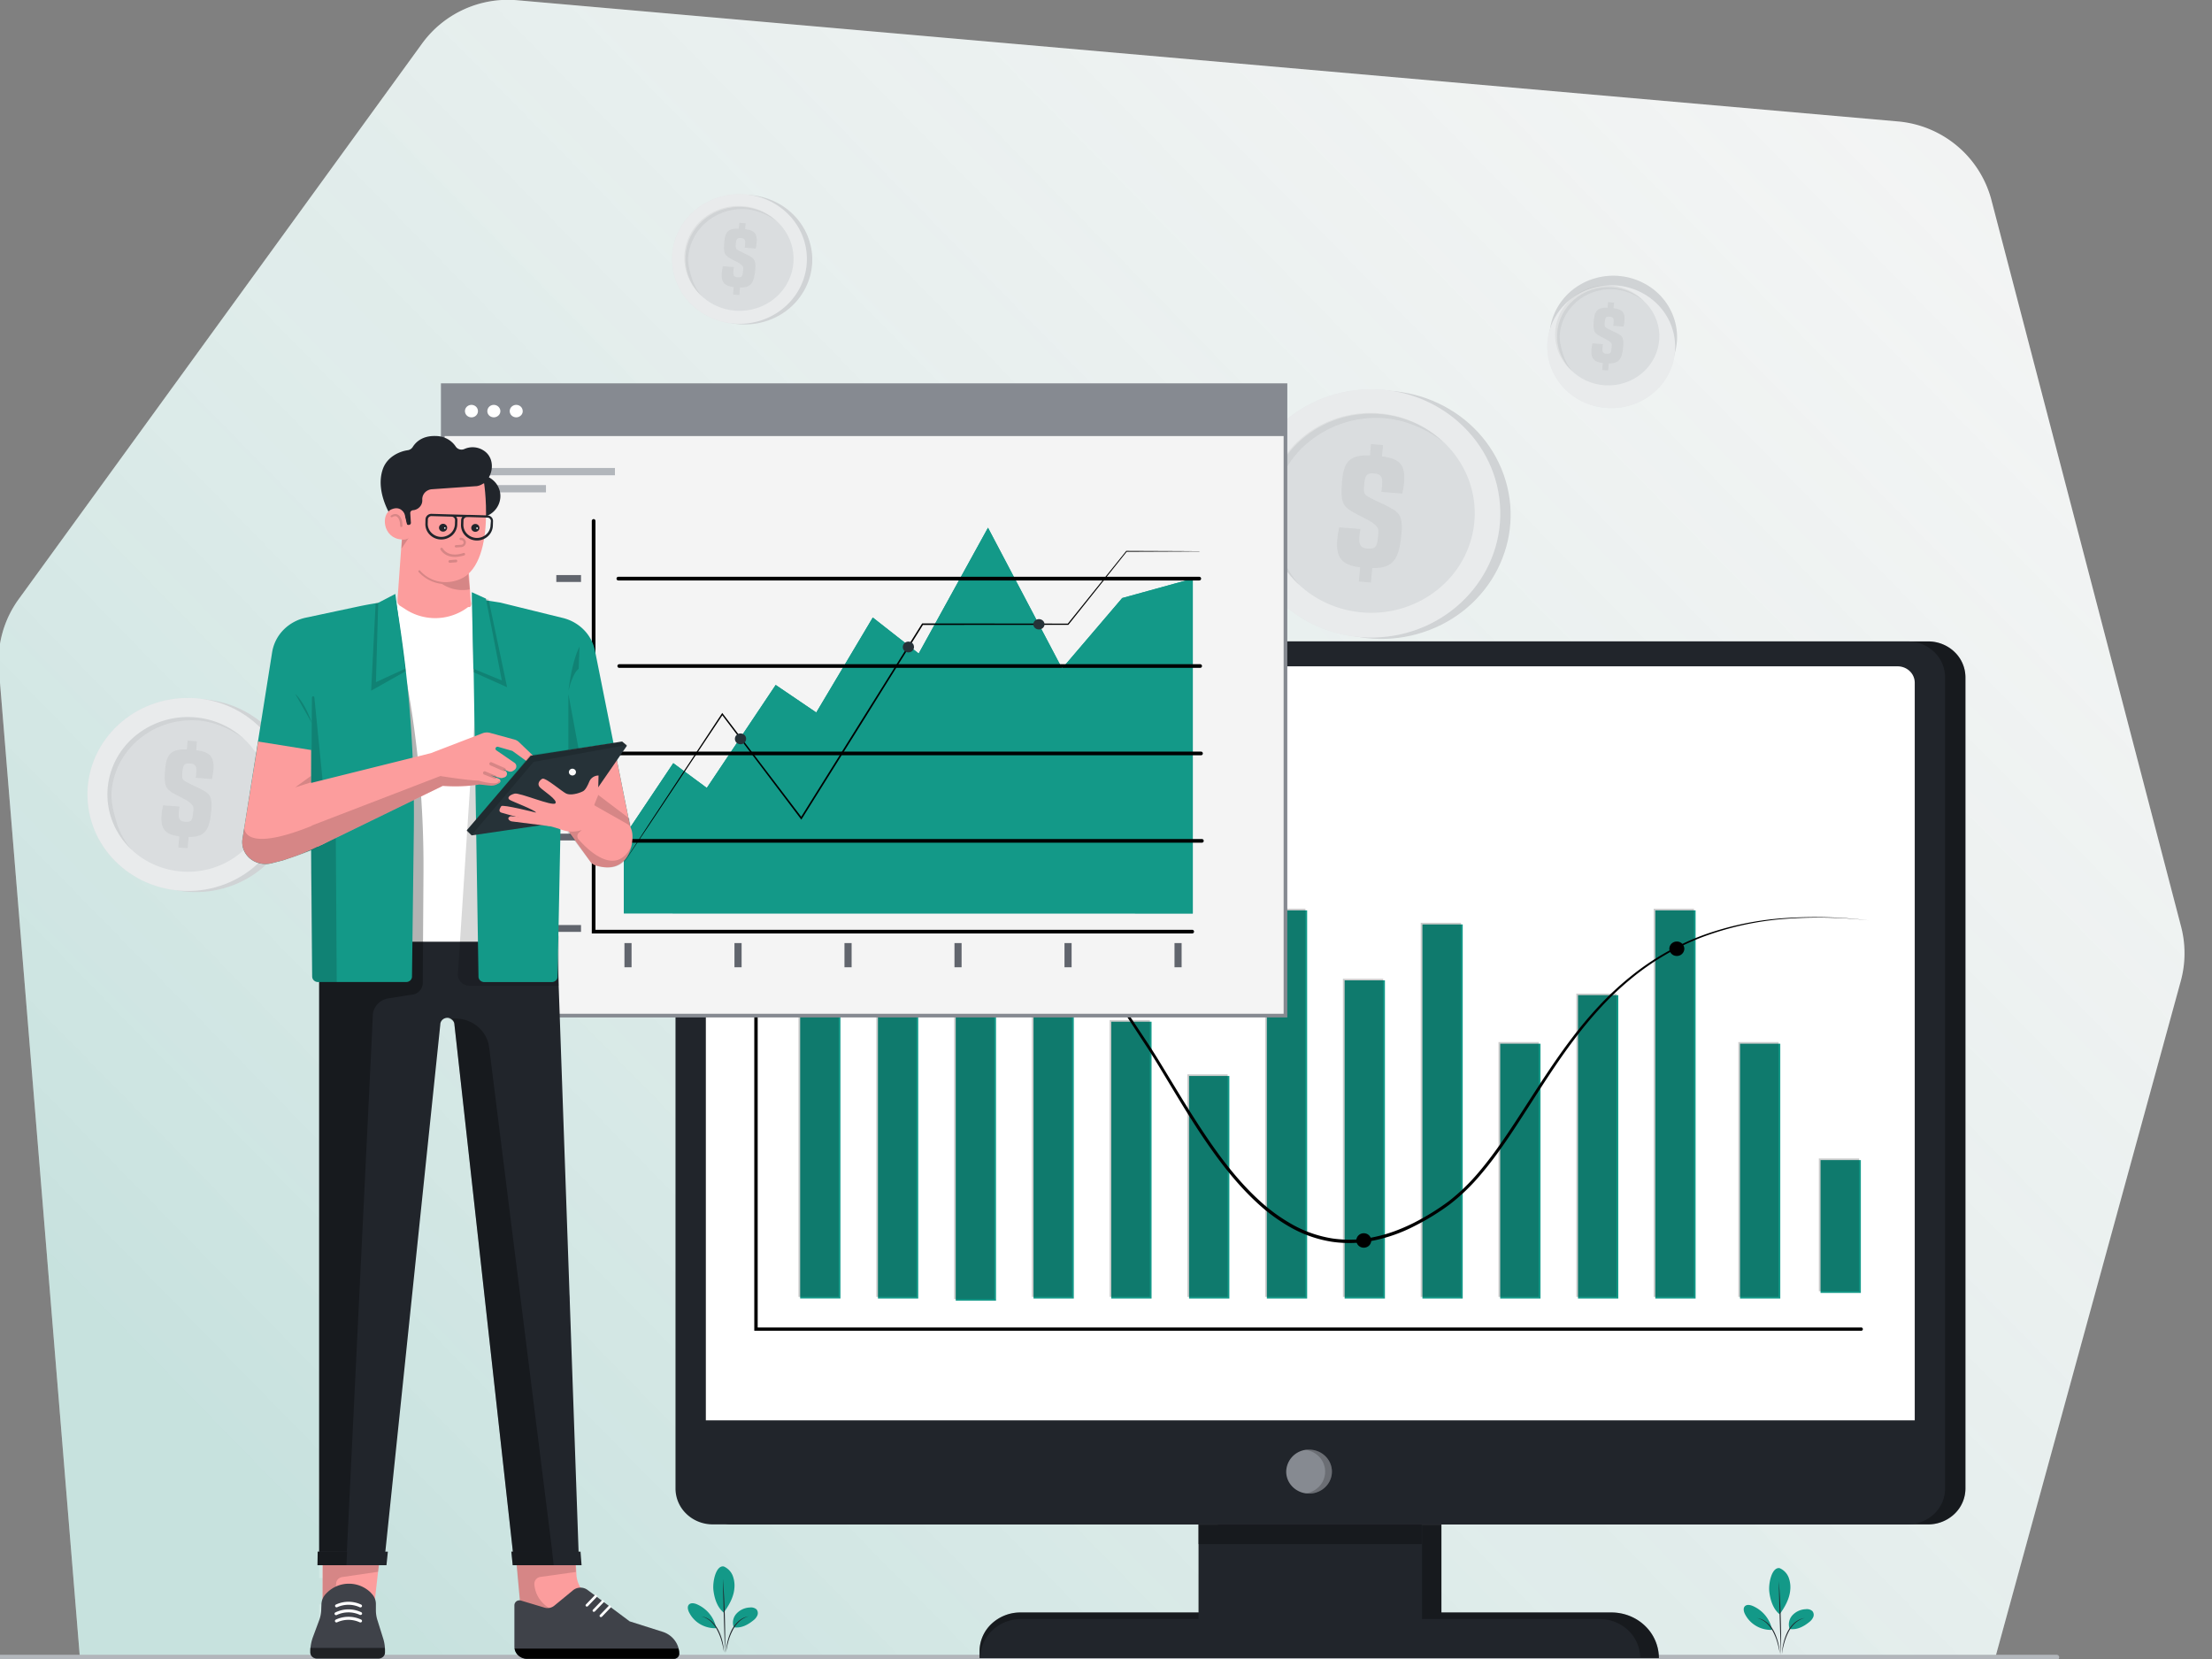 <svg width="600" height="450" fill="none" xmlns="http://www.w3.org/2000/svg"><rect width="100%" height="100%" fill="#808080" stroke="none"/><g clip-path="url(#clip0)"><path d="M21.63 449.1L-.29 181.64a28.6 28.6 0 015.37-19.13L114.46 11.85A28.8 28.8 0 01140.36.07l374.46 32.87a28.9 28.9 0 0116.08 6.67 28.64 28.64 0 019.28 14.69l51.44 197.06a28.58 28.58 0 01-.09 14.75l-50.35 183.64-519.55-.65z" fill="#F4F4F4"/><path d="M21.63 449.1L-.29 181.64a28.6 28.6 0 015.37-19.13L114.46 11.85A28.8 28.8 0 01140.36.07l374.46 32.87a28.9 28.9 0 0116.08 6.67 28.64 28.64 0 019.28 14.69l51.44 197.06a28.58 28.58 0 01-.09 14.75l-50.35 183.64-519.55-.65z" fill="url(#paint0_linear)"/><path d="M386.1 171.47c18.3-6.04 28.03-25.2 21.75-42.78-6.29-17.6-26.21-26.95-44.51-20.9-18.3 6.03-28.03 25.19-21.75 42.78 6.29 17.58 26.22 26.94 44.51 20.9z" fill="#DADDDF"/><path opacity=".05" d="M386.1 171.47c18.3-6.04 28.03-25.2 21.75-42.78-6.29-17.6-26.21-26.95-44.51-20.9-18.3 6.03-28.03 25.19-21.75 42.78 6.29 17.58 26.22 26.94 44.51 20.9z" fill="#000"/><path d="M374.54 172.84c19.3-1.38 33.76-17.54 32.31-36.09-1.44-18.54-18.25-32.45-37.54-31.06-19.3 1.39-33.76 17.54-32.32 36.09 1.44 18.54 18.25 32.45 37.55 31.06z" fill="#DADDDF"/><path opacity=".4" d="M374.54 172.84c19.3-1.38 33.76-17.54 32.31-36.09-1.44-18.54-18.25-32.45-37.54-31.06-19.3 1.39-33.76 17.54-32.32 36.09 1.44 18.54 18.25 32.45 37.55 31.06z" fill="#fff"/><path d="M386.14 162.51c13.39-7.54 17.87-24.09 10.02-36.95-7.85-12.87-25.06-17.18-38.44-9.64-13.39 7.55-17.87 24.1-10.02 36.96 7.85 12.87 25.06 17.18 38.44 9.63z" fill="#DADDDF"/><path opacity=".05" d="M345.31 138.1a26.68 26.68 0 019.87-18.37 28.85 28.85 0 0120.48-6.28c5.79.46 11.6 3.14 15.8 6.4a28.19 28.19 0 00-9.22-5.85 29.07 29.07 0 00-21.66.23 28.14 28.14 0 00-9.09 6.03 26.89 26.89 0 00-5.96 8.94 26.07 26.07 0 00.5 20.82 27.04 27.04 0 006.4 8.66 26.7 26.7 0 01-5.52-10.22c-.93-3.1-1.9-6.96-1.6-10.37z" fill="#000"/><path opacity=".05" d="M368.6 157.74l.34-3.86c-4.52-.56-6.66-2.24-6.2-7.49.09-1.13.27-2.25.55-3.35l5.73.46c-.12.5-.2 1.01-.24 1.53-.2 2.28-.16 3.58 2.16 3.77 2.32.19 2.6-.59 2.88-3.52.12-1.44.16-1.93-.6-2.7-1.57-1.66-5.7-3.05-7.6-4.6-1.7-1.33-1.96-3.05-1.56-7.66.48-5.3 2.27-6.96 7.55-6.78l.27-3.07 3.25.26-.27 3.07c4.83.59 6.39 2.36 5.98 7.07a20.92 20.92 0 01-.48 3.01l-5.67-.46c.08-.46.13-.92.2-1.68.18-2.08-.04-3.15-2.2-3.32-1.87-.15-2.43.4-2.65 2.88-.22 2.58-.09 2.84 1.6 3.72 1.83 1 3.64 1.7 5.23 2.57 2.22 1.28 3.73 1.9 3.28 7-.63 7.2-2.24 9.56-7.94 9.5l-.35 3.91-3.25-.26z" fill="#000"/><path d="M207.98 87.05c9.55-3.15 14.63-13.15 11.35-22.33-3.28-9.18-13.69-14.07-23.24-10.91-9.55 3.15-14.63 13.15-11.35 22.33 3.28 9.18 13.69 14.07 23.24 10.91z" fill="#DADDDF"/><path opacity=".05" d="M207.98 87.05c9.55-3.15 14.63-13.15 11.35-22.33-3.28-9.18-13.69-14.07-23.24-10.91-9.55 3.15-14.63 13.15-11.35 22.33 3.28 9.18 13.69 14.07 23.24 10.91z" fill="#000"/><path d="M201.94 87.78c10.07-.73 17.63-9.16 16.87-18.84-.75-9.68-9.52-16.94-19.6-16.22-10.07.72-17.62 9.16-16.87 18.84.76 9.68 9.53 16.94 19.6 16.22z" fill="#DADDDF"/><path opacity=".4" d="M201.94 87.78c10.07-.73 17.63-9.16 16.87-18.84-.75-9.68-9.52-16.94-19.6-16.22-10.07.72-17.62 9.16-16.87 18.84.76 9.68 9.53 16.94 19.6 16.22z" fill="#fff"/><path d="M208 82.38c7-3.94 9.34-12.58 5.24-19.3-4.1-6.72-13.09-8.97-20.08-5.03-6.99 3.94-9.33 12.58-5.23 19.3 4.1 6.72 13.09 8.97 20.07 5.03z" fill="#DADDDF"/><path opacity=".05" d="M186.69 69.63c.16-1.84.7-3.64 1.58-5.28a14.2 14.2 0 013.56-4.3c1.48-1.2 3.18-2.1 5.01-2.67 1.84-.56 3.77-.77 5.69-.62 3.03.34 5.9 1.5 8.26 3.35a14.7 14.7 0 00-4.82-3.15 15.17 15.17 0 00-16.21 3.2 14.05 14.05 0 00-3.14 4.71 13.6 13.6 0 00.35 10.97 14.14 14.14 0 003.43 4.52 13.87 13.87 0 01-2.87-5.33c-.5-1.6-1-3.62-.84-5.4z" fill="#000"/><path opacity=".05" d="M198.85 79.89l.18-2.02c-2.36-.3-3.48-1.16-3.24-3.9.05-.6.15-1.18.3-1.75l2.98.23c-.06.27-.1.53-.13.8-.1 1.2-.08 1.87 1.13 1.97 1.22.1 1.36-.3 1.5-1.84.06-.75.08-1-.32-1.4-.82-.88-2.98-1.6-3.96-2.41-.89-.7-1.03-1.6-.82-4 .24-2.76 1.19-3.64 3.94-3.54l.14-1.6 1.7.13-.14 1.6c2.52.31 3.35 1.24 3.12 3.69-.04.53-.12 1.05-.25 1.57l-2.97-.25c.06-.29.1-.58.11-.87.1-1.09 0-1.64-1.15-1.74-.96-.07-1.27.22-1.38 1.5-.1 1.3-.05 1.5.84 1.95.95.52 1.91.89 2.72 1.34 1.16.67 1.95 1 1.72 3.68-.33 3.76-1.17 4.99-4.15 4.96l-.18 2.04-1.69-.14z" fill="#000"/><path d="M61.99 240.55c14.22-4.7 21.79-19.59 16.9-33.26-4.88-13.67-20.37-20.94-34.6-16.25-14.21 4.7-21.78 19.59-16.9 33.26 4.89 13.67 20.38 20.94 34.6 16.25z" fill="#DADDDF"/><path opacity=".05" d="M61.99 240.55c14.22-4.7 21.79-19.59 16.9-33.26-4.88-13.67-20.37-20.94-34.6-16.25-14.21 4.7-21.78 19.59-16.9 33.26 4.89 13.67 20.38 20.94 34.6 16.25z" fill="#000"/><path d="M52.98 241.6c15-1.09 26.24-13.65 25.12-28.06-1.12-14.41-14.19-25.23-29.18-24.15-15 1.08-26.25 13.64-25.12 28.06 1.12 14.41 14.18 25.22 29.18 24.14z" fill="#DADDDF"/><path opacity=".4" d="M52.98 241.6c15-1.09 26.24-13.65 25.12-28.06-1.12-14.41-14.19-25.23-29.18-24.15-15 1.08-26.25 13.64-25.12 28.06 1.12 14.41 14.18 25.22 29.18 24.14z" fill="#fff"/><path d="M62.01 233.58c10.4-5.87 13.9-18.73 7.8-28.73-6.1-10-19.48-13.35-29.89-7.48-10.4 5.86-13.89 18.72-7.79 28.72 6.1 10 19.48 13.35 29.88 7.49z" fill="#DADDDF"/><path opacity=".05" d="M30.27 214.6a20.38 20.38 0 012.35-7.88 21.16 21.16 0 015.31-6.4 22.1 22.1 0 017.46-3.97c2.73-.83 5.6-1.14 8.47-.91 4.5.36 9.01 2.44 12.29 4.97a21.96 21.96 0 00-7.17-4.43 22.62 22.62 0 00-16.7.28 21.9 21.9 0 00-7 4.67c-2 1.98-3.57 4.32-4.62 6.89a20.27 20.27 0 00.3 16.06 21 21 0 004.85 6.73 20.7 20.7 0 01-4.31-7.95c-.71-2.41-1.46-5.4-1.23-8.06z" fill="#000"/><path opacity=".05" d="M48.38 229.86l.26-3c-3.51-.46-5.18-1.74-4.82-5.82.07-.88.21-1.75.43-2.6l4.45.35c-.09.4-.15.8-.19 1.2-.15 1.76-.12 2.78 1.69 2.92 1.8.15 2.01-.45 2.22-2.73.1-1.12.12-1.5-.48-2.1-1.22-1.3-4.44-2.37-5.9-3.57-1.33-1.04-1.54-2.38-1.23-5.96.36-4.14 1.77-5.4 5.88-5.27l.2-2.38 2.53.2-.21 2.38c3.76.46 4.97 1.84 4.65 5.5-.07.79-.2 1.57-.37 2.34l-4.4-.36c.07-.43.12-.87.14-1.3.15-1.62-.02-2.45-1.7-2.59-1.44-.11-1.89.32-2.06 2.24-.17 2-.07 2.21 1.25 2.9 1.43.77 2.83 1.31 4.06 2 1.73.99 2.9 1.47 2.55 5.44-.48 5.59-1.74 7.42-6.17 7.36l-.27 3.05-2.51-.2z" fill="#000"/><path d="M443.22 107.13c9.04-2.98 13.84-12.44 10.74-21.12-3.1-8.68-12.94-13.3-21.98-10.32-9.03 2.98-13.84 12.44-10.73 21.12 3.1 8.69 12.94 13.3 21.97 10.32z" fill="#DADDDF"/><path opacity=".05" d="M443.22 107.13c9.04-2.98 13.84-12.44 10.74-21.12-3.1-8.68-12.94-13.3-21.98-10.32-9.03 2.98-13.84 12.44-10.73 21.12 3.1 8.69 12.94 13.3 21.97 10.32z" fill="#000"/><path d="M438.25 110.66c9.55-.64 16.75-8.6 16.08-17.78-.66-9.19-8.95-16.1-18.5-15.46-9.55.64-16.75 8.6-16.08 17.78.66 9.18 8.95 16.1 18.5 15.46z" fill="#DADDDF"/><path opacity=".4" d="M438.25 110.66c9.55-.64 16.75-8.6 16.08-17.78-.66-9.19-8.95-16.1-18.5-15.46-9.55.64-16.75 8.6-16.08 17.78.66 9.18 8.95 16.1 18.5 15.46z" fill="#fff"/><path d="M443.25 102.71c6.6-3.72 8.82-11.89 4.94-18.24-3.87-6.35-12.37-8.48-18.98-4.76-6.6 3.73-8.82 11.9-4.94 18.25 3.87 6.35 12.37 8.48 18.98 4.75z" fill="#DADDDF"/><path opacity=".05" d="M423.09 90.65a13.2 13.2 0 014.87-9.06 14.27 14.27 0 0110.11-3.1 15.4 15.4 0 017.81 3.15 13.9 13.9 0 00-4.56-3.11 14.37 14.37 0 00-15.59 2.94 13.23 13.23 0 00-3 4.54 12.85 12.85 0 00.48 10.53 13.42 13.42 0 003.4 4.28 13.14 13.14 0 01-2.73-5.07c-.46-1.49-.94-3.4-.79-5.1z" fill="#000"/><path opacity=".05" d="M434.6 100.37l.16-1.9c-2.23-.28-3.29-1.1-3.06-3.69a9.7 9.7 0 01.27-1.65l2.83.23c-.06.24-.1.5-.12.75-.1 1.12-.08 1.77 1.07 1.84 1.15.08 1.28-.29 1.4-1.73.06-.71.09-.96-.29-1.33-.77-.83-2.81-1.51-3.75-2.28-.84-.66-.96-1.5-.77-3.78.23-2.62 1.12-3.44 3.73-3.35l.13-1.51 1.6.12-.13 1.52c2.4.29 3.16 1.17 2.95 3.5-.04.5-.12.99-.23 1.48l-2.8-.23c.05-.27.08-.55.1-.83.09-1.03 0-1.55-1.09-1.64-.92-.08-1.2.2-1.3 1.43-.12 1.22-.05 1.38.78 1.84.91.49 1.8.83 2.59 1.26 1.1.63 1.84.92 1.62 3.47-.31 3.54-1.1 4.7-3.92 4.68l-.18 1.93-1.6-.13z" fill="#000"/><path d="M557.84 450.23H-13.53a.74.74 0 01-.5-.2.67.67 0 010-.98c.13-.13.31-.2.5-.2h571.37c.2 0 .38.07.51.2a.68.68 0 010 .98.73.73 0 01-.5.2z" fill="#B2B6BB"/><path d="M276.74 437.38H437.1c3.41 0 6.69 1.3 9.1 3.62a12.13 12.13 0 013.77 8.75H265.7v-1.77a10.25 10.25 0 013.23-7.5 11.4 11.4 0 017.8-3.1z" fill="#21252B"/><path opacity=".3" d="M276.74 437.38H437.1c3.41 0 6.69 1.3 9.1 3.62a12.13 12.13 0 013.77 8.75H265.7v-1.77a10.25 10.25 0 013.23-7.5 11.4 11.4 0 017.8-3.1z" fill="#000"/><path d="M390.98 413.53h-60.64v30.03h60.64v-30.03zM198.85 173.98H523c2.68 0 5.26 1.03 7.15 2.85a9.54 9.54 0 012.97 6.88v220.06a9.54 9.54 0 01-2.97 6.87 10.34 10.34 0 01-7.15 2.85H198.86c-2.69 0-5.26-1.02-7.16-2.85a9.53 9.53 0 01-2.96-6.87V183.71a9.55 9.55 0 012.96-6.88 10.34 10.34 0 017.16-2.85z" fill="#21252B"/><path opacity=".3" d="M198.85 173.98H523c2.68 0 5.26 1.03 7.15 2.85a9.54 9.54 0 012.97 6.88v220.06a9.54 9.54 0 01-2.97 6.87 10.34 10.34 0 01-7.15 2.85H198.86c-2.69 0-5.26-1.02-7.16-2.85a9.53 9.53 0 01-2.96-6.87V183.71a9.55 9.55 0 012.96-6.88 10.34 10.34 0 017.16-2.85z" fill="#000"/><path d="M193.35 173.98h324.13c2.69 0 5.26 1.03 7.15 2.85a9.54 9.54 0 012.97 6.88v220.06a9.41 9.41 0 01-2.97 6.87 10.48 10.48 0 01-7.15 2.85H193.35c-2.69 0-5.26-1.02-7.16-2.85a9.53 9.53 0 01-2.96-6.87V183.71a9.54 9.54 0 012.97-6.88 10.34 10.34 0 017.15-2.85z" fill="#21252B"/><path opacity=".3" d="M390.98 413.53h-60.64v30.03h60.64v-30.03z" fill="#000"/><path d="M385.73 413.53H325.1v30.03h60.63v-30.03z" fill="#21252B"/><path opacity=".3" d="M385.64 413.53H325v5.3h60.65v-5.3z" fill="#000"/><path d="M276.92 439.16h156.96c2.93 0 5.73 1.11 7.8 3.1a10.37 10.37 0 013.22 7.49h-179c0-2.8 1.17-5.5 3.23-7.49a11.23 11.23 0 017.8-3.1z" fill="#21252B"/><path d="M355.08 405.13c3.43 0 6.2-2.67 6.2-5.96 0-3.3-2.77-5.96-6.2-5.96a6.09 6.09 0 00-6.2 5.96c0 3.3 2.78 5.96 6.2 5.96z" fill="#868A91"/><path opacity=".2" d="M355.09 393.2c-.31.01-.62.03-.92.08 1.47.2 2.8.92 3.78 2a5.83 5.83 0 010 7.78 6.27 6.27 0 01-3.78 2 6.33 6.33 0 005.3-1.68 5.85 5.85 0 001.82-4.2c0-1.59-.66-3.1-1.82-4.23a6.33 6.33 0 00-4.38-1.74z" fill="#000"/><path d="M196.1 180.74h318.62c1.24 0 2.42.47 3.29 1.3a4.38 4.38 0 011.36 3.17v200.05H191.46V185.2c0-1.19.49-2.32 1.36-3.16a4.74 4.74 0 013.28-1.31z" fill="#fff"/><path d="M227.97 234.9h-10.93V352.2h10.93V234.9zM249.07 274.74h-10.93v77.48h10.93v-77.48zM270.17 249.48h-10.93V352.8h10.93V249.48zM291.26 239.43h-10.92v112.79h10.93V239.43zM312.36 277.13h-10.93v75.09h10.93v-75.09zM333.46 291.85h-10.93v60.37h10.93v-60.37zM354.56 246.94h-10.93v105.28h10.93V246.94zM375.66 265.92h-10.93v86.3h10.93v-86.3zM396.76 250.75h-10.93v101.47h10.93V250.75zM417.86 283.1h-10.93v69.12h10.93v-69.13zM459.94 246.94H449v105.28h10.93V246.94zM504.75 314.67h-10.93v36.03h10.93v-36.03zM482.9 283.1h-10.92v69.12h10.92v-69.13zM438.96 269.94h-10.93v82.28h10.93v-82.28z" fill="#139988"/><path opacity=".2" d="M227.51 234.46h-10.93v117.31h10.93V234.46zM248.6 274.3h-10.92v77.47h10.93V274.3zM269.71 249.04h-10.93v103.33h10.93V249.04zM290.8 238.99h-10.92v112.79h10.93v-112.8zM311.9 276.69h-10.92v75.08h10.92V276.7zM333 291.41h-10.93v60.36H333v-60.36zM354.1 246.5h-10.93v105.28h10.93V246.5zM375.2 265.48h-10.93v86.3h10.93v-86.3zM396.3 250.3h-10.93v101.47h10.93V250.31zM417.4 282.65h-10.94v69.12h10.93v-69.12zM459.48 246.5h-10.93v105.28h10.93V246.5zM504.29 314.23h-10.93v36.03h10.93v-36.03zM482.44 282.65h-10.92v69.12h10.93v-69.12zM438.5 269.5h-10.93v82.27h10.93V269.5z" fill="#000"/><path d="M504.66 360.96H204.6V210.78a.44.44 0 01.08-.4c.04-.07.1-.11.17-.14a.5.5 0 01.6.13.44.44 0 01.07.4v149.31h299.16a.5.5 0 01.42.07c.07.04.11.1.15.16.03.07.05.14.05.21a.44.44 0 01-.2.37.5.5 0 01-.43.07z" fill="#000"/><path d="M223.9 266a30.6 30.6 0 013.88-4.06c.73-.6 1.44-1.23 2.2-1.78.38-.28.75-.57 1.13-.84l1.18-.8a54.03 54.03 0 0110.05-5.29 53.19 53.19 0 0122.49-3.9c7.72.47 15.2 2.79 21.74 6.75.85.47 1.6 1.03 2.4 1.55.79.52 1.59 1.04 2.32 1.65l2.23 1.75c.72.62 1.41 1.26 2.12 1.9l1.05.94.98 1.01 1.97 2.03c.63.7 1.22 1.43 1.83 2.14.62.71 1.25 1.4 1.79 2.17l1.7 2.25c.27.38.57.74.82 1.13l.78 1.17 3.09 4.66c1.02 1.54 2.07 3.1 3.06 4.67 1 1.57 1.98 3.16 2.94 4.75 3.87 6.35 7.67 12.75 11.84 18.87 4.16 6.12 8.76 12.06 14.3 17.09a46.94 46.94 0 009.1 6.53 32.67 32.67 0 0010.61 3.6c3.75.53 7.56.4 11.25-.4 1.85-.39 3.66-.9 5.44-1.55 1.77-.65 3.5-1.4 5.18-2.23a66.77 66.77 0 009.58-5.91c2.95-2.3 5.63-4.9 8.02-7.73 4.83-5.67 8.85-11.94 12.9-18.18 4.04-6.25 8.05-12.54 12.6-18.48 2.26-2.98 4.68-5.85 7.24-8.6a82.3 82.3 0 018.26-7.72 69.65 69.65 0 0119.67-11.36 81.25 81.25 0 0122.4-4.74c7.64-.52 15.32-.32 22.92.62-7.6-.86-15.27-1-22.91-.41a81.13 81.13 0 00-22.26 4.92 69.24 69.24 0 00-19.45 11.38 81.01 81.01 0 00-8.14 7.72 109.72 109.72 0 00-7.15 8.6c-4.5 5.93-8.48 12.21-12.5 18.47-4.03 6.25-8.05 12.56-12.94 18.29a54.13 54.13 0 01-8.14 7.88c-.76.57-1.53 1.14-2.32 1.66l-1.19.79-1.2.76a64.53 64.53 0 01-5 2.8 42.62 42.62 0 01-10.82 3.9c-3.8.83-7.72.97-11.57.42a33.45 33.45 0 01-10.93-3.71 47.56 47.56 0 01-9.24-6.67c-5.6-5.12-10.2-11.1-14.4-17.26-4.2-6.16-7.97-12.6-11.82-18.95-.95-1.59-1.93-3.17-2.92-4.74-.99-1.58-2.03-3.1-3.04-4.68l-3.06-4.66-.78-1.18c-.25-.39-.55-.75-.82-1.13l-1.66-2.23c-.54-.76-1.17-1.45-1.76-2.17-.59-.71-1.19-1.42-1.8-2.12l-1.92-2.02-.96-1-1.04-.96c-.7-.62-1.37-1.26-2.08-1.88l-2.2-1.74c-.72-.6-1.5-1.11-2.28-1.65-.78-.53-1.53-1.09-2.36-1.53a46.96 46.96 0 00-21.47-6.8c-7.65-.4-15.3.86-22.37 3.69a53.77 53.77 0 00-10.1 5.18l-1.18.78-1.14.84c-.77.54-1.48 1.16-2.21 1.75a30.95 30.95 0 00-3.94 4z" fill="#000"/><path d="M454.83 259.3a2 2 0 002.04-1.95 2 2 0 00-2.04-1.96 2 2 0 00-2.03 1.96 2 2 0 002.03 1.95zM369.92 338.43a2 2 0 002.04-1.95 2 2 0 00-2.04-1.96 2 2 0 00-2.03 1.96 2 2 0 002.03 1.95zM285.91 257.6a2 2 0 002.04-1.97 2 2 0 00-2.04-1.95 2 2 0 00-2.03 1.95 2 2 0 002.03 1.96z" fill="#000"/><path d="M348.67 104.48H120.1v171h228.58v-171z" fill="#F4F4F4" stroke="#868A91" stroke-miterlimit="10"/><path d="M166.8 126.94h-37v1.98h37v-1.98zM148.09 131.58H129.8v1.98h18.29v-1.98z" fill="#B2B6BB"/><path d="M318.58 255.8v6.57h1.93v-6.56h-1.93zM288.74 255.8v6.57h1.93v-6.56h-1.93zM258.9 255.8v6.57h1.93v-6.56h-1.93zM229.06 255.8v6.57H231v-6.56h-1.93zM199.22 255.8v6.57h1.94v-6.56h-1.94zM169.38 255.8v6.57h1.93v-6.56h-1.93zM157.6 250.91h-6.7v1.86h6.7v-1.86zM157.6 226.12h-6.7v1.85h6.7v-1.85zM157.6 179.44h-6.7v1.86h6.7v-1.86zM157.6 155.99h-6.7v1.86h6.7v-1.86zM157.94 202.78h-6.7v1.85h6.7v-1.85z" fill="#61656D"/><path d="M169.21 247.75v-20.72L182.62 207l9.1 6.72 18.68-27.93 11.01 7.47 15.33-25.76 12.45 9.76 18.8-34.12 20.1 38.18 16.3-19.1 19.15-5.28v90.83l-154.33-.02z" fill="#139988"/><path d="M169.21 247.75v-20.72L182.62 207l9.1 6.72 18.68-27.93 11.01 7.47 15.33-25.76 12.45 9.76 18.8-34.12 20.1 38.18 16.3-19.1 19.15-5.28v90.83l-154.33-.02z" fill="#139988"/><path d="M325.49 149.58h-1.34l-3.9.03-14.71.06.1-.05c-4.31 5.38-9.63 12.09-15.8 19.8l-.06.07h-.09l-39.48.03.19-.1-16.58 26.6-16.29 26.03-.17.28-.2-.27-21.4-28.26h.32l-19.49 29.24-5.43 8.08-1.43 2.12-.51.71s.15-.26.48-.74l1.38-2.14 5.33-8.14 19.35-29.32.15-.23.16.22 21.46 28.22h-.37l16.28-26.05 16.62-26.56.07-.1h.12l39.48.04-.14.07 15.87-19.74.04-.05h.06l14.72.06 3.89.03h1l.32.06z" fill="#000"/><path d="M202.38 200.33c.01.3-.06.58-.22.83s-.39.45-.66.58a1.58 1.58 0 01-1.69-.27 1.44 1.44 0 01-.36-1.6c.11-.27.3-.5.56-.67.25-.16.55-.25.85-.25.4 0 .77.14 1.05.4.29.25.45.6.47.98zM247.92 175.45c0 .29-.07.58-.23.83a1.57 1.57 0 01-2.34.28 1.4 1.4 0 01-.35-1.6c.1-.27.3-.5.55-.67.25-.16.55-.25.85-.25a1.55 1.55 0 011.06.4 1.37 1.37 0 01.45 1zM281.8 170.74c.84 0 1.52-.63 1.52-1.4 0-.78-.68-1.4-1.51-1.4-.84 0-1.52.62-1.52 1.4 0 .77.68 1.4 1.52 1.4z" fill="#263238"/><path d="M161.02 141.3v111.4h162.36M167.72 156.95H325.3M167.97 180.66h157.57M168.2 204.37h157.57M168.44 228.08h157.57" stroke="#000" stroke-miterlimit="10" stroke-linecap="round"/><path d="M348.28 104.46H120.31v13.82h227.97v-13.82z" fill="#868A91"/><path d="M129.64 111.52c0 .33-.1.66-.3.94-.2.28-.47.5-.79.62a1.83 1.83 0 01-1.92-.37 1.67 1.67 0 01-.38-1.84c.14-.31.36-.58.65-.76a1.82 1.82 0 012.23.21 1.69 1.69 0 01.51 1.2zM135.72 111.52c0 .33-.1.66-.3.94a1.84 1.84 0 01-2.71.26 1.63 1.63 0 01-.38-1.85c.13-.31.35-.57.64-.76a1.8 1.8 0 012.61.76c.1.2.14.43.14.65zM141.79 111.52c0 .33-.1.66-.3.94a1.82 1.82 0 01-2.71.25 1.64 1.64 0 01-.38-1.85c.13-.3.36-.57.65-.75a1.82 1.82 0 012.23.21 1.69 1.69 0 01.5 1.2z" fill="#fff"/><path opacity=".2" d="M94.73 435.19h-8.18v7.15h8.19v-7.15zM94.73 420.88h-8.18v7.15h8.19v-7.15zM94.73 399.42h-8.18v7.15h8.19v-7.15zM101.71 442.34h-8.18v7.16h8.18v-7.16zM101.71 413.73h-8.18v7.15h8.18v-7.15zM101.71 406.57h-8.18v7.15h8.18v-7.15zM101.71 428.03h-8.18v7.16h8.18v-7.16z" fill="#fff"/><path d="M482.7 425.35a4.57 4.57 0 012.46 2.52 7.5 7.5 0 01.43 3.5c-.2 2.3-1.46 4.6-2.87 6.49-2.05-1.62-2.6-4.52-2.79-6.01-.3-2.36.67-6.8 2.75-6.5M485.44 441.86a3.7 3.7 0 01.74-3.72 5.21 5.21 0 013.64-1.65 2.26 2.26 0 011.77.5 1.57 1.57 0 01.26 1.61c-.23.54-.6 1-1.07 1.36-1.57 1.26-3.33 2.2-5.34 1.9zM480.64 441.92a8.74 8.74 0 00-1.82-3.76 9.1 9.1 0 00-3.4-2.55c-.67-.28-1.55-.46-2.09.04-.53.49-.38 1.35-.09 2a7.67 7.67 0 002.98 3.3c1.3.8 2.83 1.2 4.38 1.16" fill="#139988"/><path d="M482.5 428.85a191.52 191.52 0 01.52 10.03 175.04 175.04 0 01.04 10.04l-.32-10.04-.14-5.01a350.5 350.5 0 01-.1-5.02zM483.35 448.65a15.09 15.09 0 011.47-5.95 8.3 8.3 0 011.88-2.49c.4-.35.85-.64 1.33-.88.48-.22 1-.37 1.52-.46a6.08 6.08 0 00-2.7 1.49 8.57 8.57 0 00-1.78 2.45c-.45.92-.82 1.87-1.09 2.84-.28 1-.5 1.99-.63 3zM482.78 448.65c-.14-1.01-.36-2-.64-2.98-.26-.99-.63-1.93-1.09-2.85a8.57 8.57 0 00-1.78-2.45 6.06 6.06 0 00-2.7-1.49c.53.09 1.04.24 1.53.46.47.24.92.54 1.32.88.79.71 1.43 1.56 1.88 2.5a15.4 15.4 0 011.47 5.93z" fill="#21252B"/><path d="M196.3 424.89a4.6 4.6 0 012.45 2.52 7.5 7.5 0 01.44 3.5c-.2 2.3-1.47 4.6-2.88 6.49-2.05-1.62-2.6-4.52-2.79-6.01-.29-2.36.67-6.8 2.76-6.5M199.03 441.4a3.63 3.63 0 01.75-3.72 5.18 5.18 0 013.63-1.65 2.26 2.26 0 011.78.5 1.58 1.58 0 01.25 1.62c-.22.53-.6 1-1.07 1.35-1.56 1.26-3.32 2.2-5.34 1.9zM194.23 441.46a8.72 8.72 0 00-1.81-3.76 9.12 9.12 0 00-3.4-2.55c-.68-.28-1.56-.45-2.1.04-.53.49-.37 1.35-.08 2a7.65 7.65 0 002.97 3.3 8.1 8.1 0 004.38 1.16" fill="#139988"/><path d="M196.1 428.39a195.98 195.98 0 01.51 10.03 175.04 175.04 0 01.04 10.04l-.32-10.04-.14-5.01a350.5 350.5 0 01-.1-5.02zM196.94 448.19a15.1 15.1 0 011.47-5.95 8.3 8.3 0 011.89-2.49c.4-.35.84-.64 1.32-.88.49-.22 1-.37 1.53-.46a6.06 6.06 0 00-2.7 1.49 8.6 8.6 0 00-1.78 2.46c-.46.9-.83 1.85-1.1 2.83-.27 1-.48 1.99-.63 3zM196.38 448.19c-.15-1.01-.36-2-.64-2.99a15.1 15.1 0 00-1.1-2.84 8.6 8.6 0 00-1.77-2.46 6.09 6.09 0 00-2.7-1.48c.52.09 1.04.24 1.52.46.48.24.93.54 1.33.88.78.71 1.42 1.56 1.88 2.5.46.92.81 1.9 1.05 2.9s.38 2.01.43 3.03z" fill="#21252B"/><path d="M152.2 354.47c.47 0 .93-.13 1.32-.39a2.22 2.22 0 00.36-3.54 2.5 2.5 0 00-2.61-.5c-.43.18-.8.47-1.07.85a2.24 2.24 0 00.3 2.9c.45.44 1.06.68 1.7.68z" fill="#B2B6BB"/><path opacity=".15" d="M151.31 352.15c0-.48.16-.95.45-1.34.29-.4.7-.69 1.17-.84a2.46 2.46 0 00-2.49.54 2.27 2.27 0 000 3.27 2.46 2.46 0 002.5.55 2.44 2.44 0 01-1.17-.85 2.3 2.3 0 01-.46-1.33z" fill="#000"/><path d="M152.2 390.28c.47 0 .93-.14 1.32-.4a2.22 2.22 0 00.36-3.54 2.43 2.43 0 00-2.6-.5c-.44.18-.81.48-1.08.86a2.24 2.24 0 00.3 2.9c.45.44 1.06.68 1.7.68z" fill="#B2B6BB"/><path opacity=".15" d="M151.31 387.96c0-.48.16-.95.45-1.34.29-.39.7-.69 1.17-.84a2.2 2.2 0 00-.79-.13 2.48 2.48 0 00-1.78.84 2.27 2.27 0 00-.5 1.84 2.25 2.25 0 001.1 1.58 2.43 2.43 0 001.97.23 2.39 2.39 0 01-1.17-.84c-.3-.39-.45-.86-.45-1.34z" fill="#000"/><path d="M141.62 440.5l30.06.71-11.97-8.23a7.8 7.8 0 01-2.39-2.59 7.49 7.49 0 01-.97-3.33l-.41-9.05-16.35.05 2.03 22.44z" fill="#FC9D9D"/><path opacity=".15" d="M144.95 429.95v-.17c-.05-.48.1-.96.4-1.35.32-.38.77-.63 1.27-.7l9.58-1.34-.1-1.84H140.1l1.44 15.32 13.11-1.38-4.31-1.64a8.53 8.53 0 01-3.7-2.72 8.05 8.05 0 01-1.68-4.18z" fill="#000"/><path d="M87.46 439.97H101l2.5-22-15.98.04-.05 21.96z" fill="#FC9D9D"/><path opacity=".15" d="M90.85 436.27l.32-6.76c.02-.44.2-.85.5-1.16.31-.32.72-.52 1.17-.58l9.72-1.43.24-1.86-15.25.04-.04 15.59 3.34-3.84z" fill="#000"/><path d="M86.58 244.72v179.84h17.56l15.29-146.63c0-.49.2-.96.56-1.3a1.95 1.95 0 012.7 0c.37.34.57.81.57 1.3l16.26 146.63h17.55l-6.33-179.84H86.58z" fill="#21252B"/><path d="M88.48 432.22l.42-.4a8.41 8.41 0 015.84-2.24 8.4 8.4 0 015.79 2.38l.23.26c.77.77 1.2 1.79 1.2 2.85v1.7c0 .98.16 1.95.48 2.89l1.44 4.6c.37 1.11.55 2.27.55 3.43v.58c-.02.44-.22.86-.56 1.16-.34.3-.78.46-1.24.44H85.98a1.81 1.81 0 01-1.25-.44 1.63 1.63 0 01-.56-1.16v-.22c0-1.35.24-2.7.7-3.97l1.67-4.5c.39-1.03.59-2.11.6-3.21l.05-1.3a4.38 4.38 0 011.3-2.85z" fill="#3F4249"/><path d="M86.12 424.56h18.71l.38-3.68H86.17l-.05 3.68z" fill="#21252B"/><path opacity=".3" d="M86.12 424.56h7.85l.18-3.68h-7.98l-.05 3.68z" fill="#000"/><path opacity=".5" d="M84.17 448.03v.22c.03.44.23.86.57 1.16.34.3.78.46 1.24.44h16.63a1.8 1.8 0 001.25-.44 1.6 1.6 0 00.55-1.16v-.58c.02-.22 0-.44-.04-.67h-20.2v1.03z" fill="#000"/><path d="M139.53 435.38v11.27a3.18 3.18 0 001 2.33 3.46 3.46 0 002.43.96h39.84c.38 0 .74-.14 1.01-.4s.43-.61.43-.98c-.01-1.3-.44-2.58-1.24-3.64a6.54 6.54 0 00-3.21-2.28l-8.99-2.85-11.4-8.5a3.22 3.22 0 00-3.98.08l-5.05 4.15a2.89 2.89 0 01-2.69.54l-6.39-1.92a1.43 1.43 0 00-1.2.2c-.16.12-.3.28-.4.46-.1.18-.15.38-.16.58z" fill="#3F4249"/><path d="M142.96 449.94h39.84c.38 0 .74-.14 1.01-.4s.42-.61.42-.98c.01-.46-.05-.93-.18-1.38h-44.47c.13.77.54 1.47 1.16 1.97.62.51 1.4.8 2.22.8z" fill="#000"/><path d="M159.17 435.78a.35.35 0 01-.23-.09.34.34 0 010-.49l2.4-2.49a.36.36 0 01.5 0 .34.34 0 010 .49l-2.4 2.5a.65.65 0 01-.27.08zM161.07 437.2a.35.35 0 01-.23-.08.35.35 0 01-.1-.24c0-.1.04-.19.1-.25l2.4-2.5a.39.39 0 01.11-.07l.14-.03c.05 0 .1 0 .14.02a.3.3 0 01.12.08c.04.03.06.07.08.11a.3.3 0 01.03.14c0 .05-.01.09-.03.13a.35.35 0 01-.09.12l-2.4 2.49a.74.74 0 01-.27.09zM162.97 438.63a.36.36 0 01-.23-.09.34.34 0 010-.49l2.4-2.49a.37.37 0 01.24-.08c.1 0 .18.04.24.1a.34.34 0 01.03.47l-2.4 2.5a.4.4 0 01-.28.08zM97.75 436c-.07.01-.13 0-.18-.04a7.36 7.36 0 00-6.12 0c-.1.04-.2.03-.3 0a.38.38 0 01-.22-.2.38.38 0 01-.03-.28.4.4 0 01.18-.23 8.1 8.1 0 016.9 0 .41.41 0 01.18.53.48.48 0 01-.42.23zM97.74 438.06c-.06 0-.12-.01-.18-.05a7.36 7.36 0 00-6.28.09.38.38 0 01-.2 0 .4.4 0 01-.34-.4l.05-.16c.03-.06.08-.11.13-.15a8.09 8.09 0 017.08-.07.41.41 0 01.18.53.49.49 0 01-.43.2zM97.75 440.08c-.07 0-.13 0-.19-.04a7.36 7.36 0 00-6.11 0 .46.46 0 01-.16.04c-.05 0-.1 0-.16-.02a.5.5 0 01-.14-.08.35.35 0 01-.1-.12.39.39 0 01-.02-.3l.08-.14a.37.37 0 01.13-.1 8.1 8.1 0 016.9 0 .42.42 0 01.18.54.5.5 0 01-.17.17.53.53 0 01-.24.05z" fill="#fff"/><path opacity=".3" d="M150 422.51l-17.32-138.43a8.75 8.75 0 00-3.03-5.56 9.42 9.42 0 00-6.1-2.24h-2.17c.48 0 .95.17 1.3.49.36.31.57.74.61 1.2l16.17 145.84 10.54-1.3z" fill="#000"/><path d="M139.07 424.56h18.68l-.28-3.68H138.7l.37 3.68z" fill="#21252B"/><path d="M107.38 163.85l10.74-2.45 12.48 3.22v90.82H105.3l2.09-91.59z" fill="#fff"/><path opacity=".3" d="M139.07 424.56h11.12l-.42-3.68H138.7l.37 3.68z" fill="#000"/><path d="M109.86 165.19a14.78 14.78 0 0017.12-.53h.48c.53-.42.3-1.1.21-1.74l-.66-10.31c.25-1 .36-2.03.36-3.06.17-5.22.66-9.93.66-9.93s-18-10.86-18.71 2.42l-.27 3.44-1.24 17.4c0 .48.16.94.48 1.3l1.57 1z" fill="#FC9D9D"/><path d="M129.63 140.43c1.21 0 2.39-.34 3.39-.99 1-.64 1.78-1.56 2.24-2.63a5.66 5.66 0 00-1.32-6.38 6.31 6.31 0 00-6.64-1.27 6.04 6.04 0 00-2.73 2.16 5.7 5.7 0 00.76 7.4 6.11 6.11 0 004.3 1.7z" fill="#21252B"/><path d="M131.32 131.13s3.96 26.24-9.92 26.79c-12.01.49-11.66-17.42-11.66-17.42L111.4 129l19.92 2.12z" fill="#FC9D9D"/><path d="M129.28 131.86l-12.18.85c-.72.06-1.4.4-1.87.92a2.65 2.65 0 00-.69 1.92 2.56 2.56 0 01-.67 1.93 2.76 2.76 0 01-1.89.92.82.82 0 00-.5.25.76.76 0 00-.2.5l.17 2.6a.54.54 0 01-.14.44.56.56 0 01-.2.14.6.6 0 01-.23.05.64.64 0 01-.42-.1.59.59 0 01-.24-.36l-.54-2.47-.52-.8-2.88 1.7s-4.65-6.88-2.42-13.16c1.28-3.56 4.94-4.83 6.7-5.06a1.96 1.96 0 001.37-.85c.7-1.14 2.43-3.14 6.27-3.01 1.08 0 2.15.27 3.1.77.95.5 1.75 1.23 2.33 2.11.25.36.62.62 1.05.74.42.11.88.08 1.29-.1a5.45 5.45 0 015.16.38c3.98 2.44 2.39 9.05-1.85 9.7z" fill="#21252B"/><path opacity=".15" d="M109.06 146.33s1.15.08 1.77-.39l-1.94 2.9.17-2.51z" fill="#000"/><path d="M109.73 139.45s-.89-2.41-3.53-1.3c-3 1.26-2.4 7.82 2.69 8.18 2.65.2 2.12-1.27 1.68-3.27l-.84-3.6z" fill="#FC9D9D"/><path opacity=".15" d="M106.07 139.84a1.97 1.97 0 011.43-.39 1.8 1.8 0 011.15.9c.32.54.49 1.15.48 1.78l.04.55a.3.3 0 01-.1.19.32.32 0 01-.42 0 .3.3 0 01-.1-.19l-.04-.55a3.52 3.52 0 00-.4-1.49c-.16-.28-.42-.5-.73-.63-.34-.03-.68.06-.96.25a.34.34 0 01-.44-.08c-.1-.05-.04-.22.09-.34zM127.42 159.86l-.44-4.14c-1.15 1.15-4.46 2.8-8.21 1.95a9.2 9.2 0 01-4.88-2.95.3.3 0 00-.38.1.25.25 0 00-.03.1v.11c.02.03.03.07.06.1a10.07 10.07 0 006.35 3.26 10.09 10.09 0 007.53 1.47zM123.72 152.52c0 .04-.05.04 0 0l-1.68.13a.4.4 0 01-.27-.1.37.37 0 01-.13-.24.34.34 0 01.1-.26.36.36 0 01.26-.12l1.63-.13c.1-.01.19.01.27.07.07.06.12.14.13.23 0 .24-.14.42-.31.42zM124.34 151c-3 .42-4.37-1.15-4.86-1.91a.33.33 0 01-.03-.27.34.34 0 01.17-.2.36.36 0 01.27-.03c.09.02.16.08.2.16.45.76 1.95 2.41 5.58 1.27a.35.35 0 01.4.08.33.33 0 01.04.4.35.35 0 01-.22.15c-.5.16-1.03.28-1.55.34z" fill="#000"/><path d="M120.19 144.2a1.08 1.08 0 001.02-.66 1.04 1.04 0 00-.24-1.15 1.12 1.12 0 00-1.2-.23c-.2.08-.38.22-.5.4a1.03 1.03 0 00.14 1.34c.2.2.49.3.78.3z" fill="#21252B"/><path d="M120.67 143.44c.06 0 .1-.03.14-.07a.21.21 0 000-.28.22.22 0 00-.14-.07c-.05 0-.1.03-.14.07a.21.21 0 000 .28c.04.04.09.07.14.08z" fill="#fff"/><path d="M128.93 144.25c.22 0 .43-.06.62-.18a1.04 1.04 0 00.17-1.64 1.13 1.13 0 00-1.7.17 1.03 1.03 0 00.13 1.34 1.1 1.1 0 00.78.31z" fill="#21252B"/><path d="M129.4 143.49c.07 0 .12-.03.16-.07.04-.04.07-.09.07-.15a.2.2 0 00-.07-.15.22.22 0 00-.07-.04.23.23 0 00-.08-.02.22.22 0 00-.16.06.2.2 0 00-.06.15c0 .06.02.11.06.15.04.04.1.07.16.07z" fill="#fff"/><path opacity=".15" d="M125.13 148.4l-1.44.1a.38.38 0 01-.23-.1.35.35 0 01-.12-.2c0-.09.04-.16.1-.23.05-.06.13-.1.21-.11l1.44-.09a.69.69 0 00.48-.2.62.62 0 00.1-.73.64.64 0 00-.17-.2.69.69 0 00-.5-.14.38.38 0 01-.23-.09.36.36 0 01-.12-.2c-.05-.18.13-.3.3-.35.35-.02.68.1.95.3.26.22.43.52.47.85.02.34-.1.68-.33.94a1.4 1.4 0 01-.9.46z" fill="#000"/><path d="M132.16 139.8l-4.78-.14h-.67l-4.19-.12h-.04l-5.43-.16a1.64 1.64 0 00-1.14.42 1.52 1.52 0 00-.5 1.07l-.03 1.18a4.02 4.02 0 001.18 2.98 4.32 4.32 0 003.02 1.3 4.49 4.49 0 003.09-1.13 4.15 4.15 0 001.36-2.9l.04-1.19c0-.34-.11-.67-.33-.94l1.68.05a1.4 1.4 0 00-.34.92l-.04 1.19a4.07 4.07 0 001.18 2.97 4.43 4.43 0 006.12.17 4.09 4.09 0 001.35-2.9l.04-1.19a1.46 1.46 0 00-.43-1.11 1.6 1.6 0 00-1.14-.47zm-8.73 1.28l-.04 1.19a3.49 3.49 0 01-1.17 2.41 3.77 3.77 0 01-5.14-.11 3.48 3.48 0 01-1.06-2.47l.04-1.19a.88.88 0 01.3-.66.96.96 0 01.7-.26l5.42.15h.05c.25.02.48.12.64.3.17.17.26.4.26.64zm9.63 1.46a3.5 3.5 0 01-1.18 2.42 3.77 3.77 0 01-5.14-.12 3.48 3.48 0 01-1.05-2.47l.03-1.19a.89.89 0 01.3-.66.96.96 0 01.7-.26h.66l4.81.14a.97.97 0 01.9.6c.05.11.07.23.06.36l-.1 1.18z" fill="#21252B"/><path opacity=".15" d="M129.89 176.74l-5.7 87.55a2.98 2.98 0 00.93 2.2 3.23 3.23 0 002.27.9h24.24v-13.23l-21.74-77.42z" fill="#000"/><path opacity=".3" d="M110.25 184.57l-9.26 65.1v9.05l-14.45-.16v162.22l7.55.04 6.86-141.38.17-4.03a4.76 4.76 0 011.26-3.02 5.1 5.1 0 012.96-1.58l5.98-.96a3.46 3.46 0 002.39-.96 3.22 3.22 0 00.96-2.3l.2-30.07c.1-17.42-1.44-34.8-4.62-51.95z" fill="#000"/><path d="M135.75 163.46l16.66 4.1c2.25.5 4.3 1.62 5.9 3.23 1.6 1.6 2.68 3.63 3.1 5.82l9.75 48.72-19.1-1.84-.82 41.43c0 .4-.17.77-.47 1.04-.29.28-.68.43-1.1.43h-18.31c-.41 0-.8-.15-1.1-.43-.29-.27-.46-.64-.47-1.04l-1.63-102.66 7.6 1.2zM107.38 162.93c3.5 20.53 5.13 41.3 4.87 62.1l-.5 39.86c0 .4-.17.77-.47 1.05-.29.27-.68.43-1.1.43H86.25c-.41 0-.8-.16-1.1-.44-.3-.28-.46-.66-.47-1.05l-.28-34.27-7.63 2.76-3.07.78c-3.78.96-7.69-1.55-7.97-5.3-.03-.44-.02-.87.05-1.3l8.04-50.65a11.2 11.2 0 013.06-6.04 11.95 11.95 0 016.08-3.32l13.9-2.96c3.47-.75 6.99-1.3 10.53-1.65z" fill="#139988"/><path d="M154.31 223.5l16.85 1.83-4.75-23.74-12.1 1.86v20.06z" fill="#FC9D9D"/><path opacity=".15" d="M80.08 188.2s2.57 2.24 4.5 7.93l-4.5-7.92zM154.17 207.18v-18.97l3.67 19.8a12.86 12.86 0 004.83 7.93l8.05 6.09.66 3.82-14.48-4.65-2.81-14.15" fill="#000"/><path d="M159.99 210.69s1.29-1.66 1.72 0l-.43 7.42-2.15-4.95.86-2.47z" fill="#FC9D9D"/><path opacity=".15" d="M159.99 210.69s1.29-1.66 1.72 0l-.43 7.42-2.15-4.95.86-2.47zM157.19 175.42c-2.15 4.15-3 11.97-3 11.97s1.07-4.74 2.78-5.98M84.33 236.82l.34 28.08c0 .4.17.78.47 1.06.3.27.69.43 1.1.43h5.1l-.25-38.81-3.08-10.88-2.74-27.52a.31.31 0 00-.1-.22.33.33 0 00-.37-.06.32.32 0 00-.19.3l-.28 47.62z" fill="#000"/><path d="M84.39 203.44l-14.37-2.3-4.25 26.4c-.07.44-.08.88-.05 1.31.29 3.76 4.2 6.26 7.97 5.3l3.07-.78 1.38-.46a65.2 65.2 0 0011.5-5.06l-5.27-15.66.02-8.75zM160.6 218.1l9.56 5.42c.86.5 1.2 1.48 1.34 2.51.4 3.1-1.11 11.31-9.85 8.75a3.06 3.06 0 01-1.6-1.16l-5.78-8.08 6.34-7.43z" fill="#FC9D9D"/><path opacity=".15" d="M157.05 225.84c1.6-1.36 3.25-3.84 3.75-7.52l-.78-.41-6.1 7.82.96 1.03 5.18 6.88c.39.54.95.95 1.6 1.16 6.12 1.8 8.68-1.32 9.56-5.14-4.24 8.26-11.7.96-14.29-1.98a1.3 1.3 0 01.12-1.84z" fill="#000"/><path d="M84.44 212.36l32.43-8.07 14.03-5.4a3.26 3.26 0 012.01-.1l6.59 1.8c.5.13.94.38 1.3.73l4.11 3.94a1.09 1.09 0 01.33.85 1.09 1.09 0 01-.45.8 1.14 1.14 0 01-1.35-.01l-4.47-3.22-3.83-1.1a.59.59 0 00-.4.01.53.53 0 00-.1.94l4.87 3.34c.22.15.4.36.48.61a1.2 1.2 0 01-.48 1.39l-.38.25a1.3 1.3 0 01-1.17.11l-1.53-.59.6.39c.2.13.35.3.43.52a1 1 0 01-.26 1.07c-.12.11-.26.2-.42.25l-.48.14c-.2.07-.43.07-.63 0l-2.68-.73 2.33.96a.67.67 0 01.38.39.62.62 0 01-.04.53.65.65 0 01-.3.3l-.68.32a3.3 3.3 0 01-1.77.3l-2.93-.3s-3.86.82-9.87.4l-33.9 16.5-6.43-7 4.66-10.32z" fill="#FC9D9D"/><path opacity=".15" d="M135.32 211.73c0 1.65-5.57 0-5.57 0-2.58 0-10.3-1.23-10.3-1.23l-34.89 13.43v.09c-19.3 7.77-18.28.27-18.28.26l-.51 3.27c-.07.44-.1.88-.06 1.32.31 3.92 4.03 6.28 7.98 5.28l3.06-.78 1.48-.46a48.59 48.59 0 009.04-3.68l-.1-.05 32.92-16.02c6 .41 9.87-.4 9.87-.4l2.93.3a3.3 3.3 0 001.77-.3l.67-.32a.66.66 0 00.3-.3v-.03l-.3-.38z" fill="#000"/><path opacity=".15" d="M136.75 208.76l-3.58-1.58M134.26 210.8l-2.8-1.14" stroke="#000" stroke-width=".9" stroke-miterlimit="10" stroke-linecap="round"/><path opacity=".15" d="M101.89 163.64l-1.22 23.7 9.42-5.3-2.71-19.1-5.5.7z" fill="#000"/><path d="M102.59 163.51l-.62 21.52 7.9-3.63-2.64-20.3-4.64 2.41z" fill="#139988"/><path opacity=".15" d="M132.53 162.6l5.02 23.81-9.15-4.1-.43-20.76 4.56 1.04z" fill="#000"/><path d="M127.97 160.63l.43 20.77 7.72 3.17-4.32-22.2-3.83-1.74z" fill="#139988"/><path opacity=".15" d="M84.39 212.2l-4.31 1.37 4.25-3.09.06 1.71z" fill="#000"/><path d="M143.94 205l-17.35 20.22 1.33 1.38 28.17-4.13 13.97-20.2-1.3-1.13-24.82 3.87z" fill="#263238"/><path opacity=".15" d="M127.97 226.46l16.77-19.8 25.38-4.6-1.44-.92-24.9 3.69-17.25 20.71 1.44.92z" fill="#000"/><path d="M155.27 210.35c.53 0 .96-.41.96-.92 0-.5-.43-.92-.96-.92a.94.94 0 00-.96.92c0 .5.43.92.96.92z" fill="#FAFAFA"/><path d="M162.35 210.35c-.54 0-1.06.16-1.51.45-.45.3-.8.71-.99 1.2-.42 1.04-1.03 2.26-1.7 2.62-1.26.65-3.42 1.18-4.56.64-1.14-.53-5.69-4.47-6.49-4.03-.79.43-1.47 1.42-.68 2.3.8.88 5.01 3.5 4.22 4.37-.8.88-9.68-2.97-11.04-2.63-1.37.34-2.17 1.14-1.37 1.67.8.52 6.83 2.72 7.18 3.48 0 0-9.1-2.3-9.44-1.75-.35.55-.91 1.42 0 1.75.9.33 8.76 2.3 9.44 2.62 1.13.46 2.3.79 3.51.99 1.24.31 2.47.69 3.67 1.12 1.84.61 3.85.56 5.66-.15l.93-.36c.7-.27 1.29-.75 1.69-1.36.4-.62.6-1.34.55-2.06l-.2-2.99 1-2.46.13-5.42z" fill="#FC9D9D"/><path d="M144.74 221.86l-6.23-.46s-1 .32-.48.96c.22.26.55.43.9.46l10.6 1.34-4.8-2.3z" fill="#FC9D9D"/></g><defs><linearGradient id="paint0_linear" x1="68.21" y1="406.05" x2="602.72" y2="-117.53" gradientUnits="userSpaceOnUse"><stop stop-color="#139988" stop-opacity=".2"/><stop offset="1" stop-color="#fff" stop-opacity="0"/></linearGradient><clipPath id="clip0"><path fill="#fff" d="M0 0h600v450H0z"/></clipPath></defs></svg>